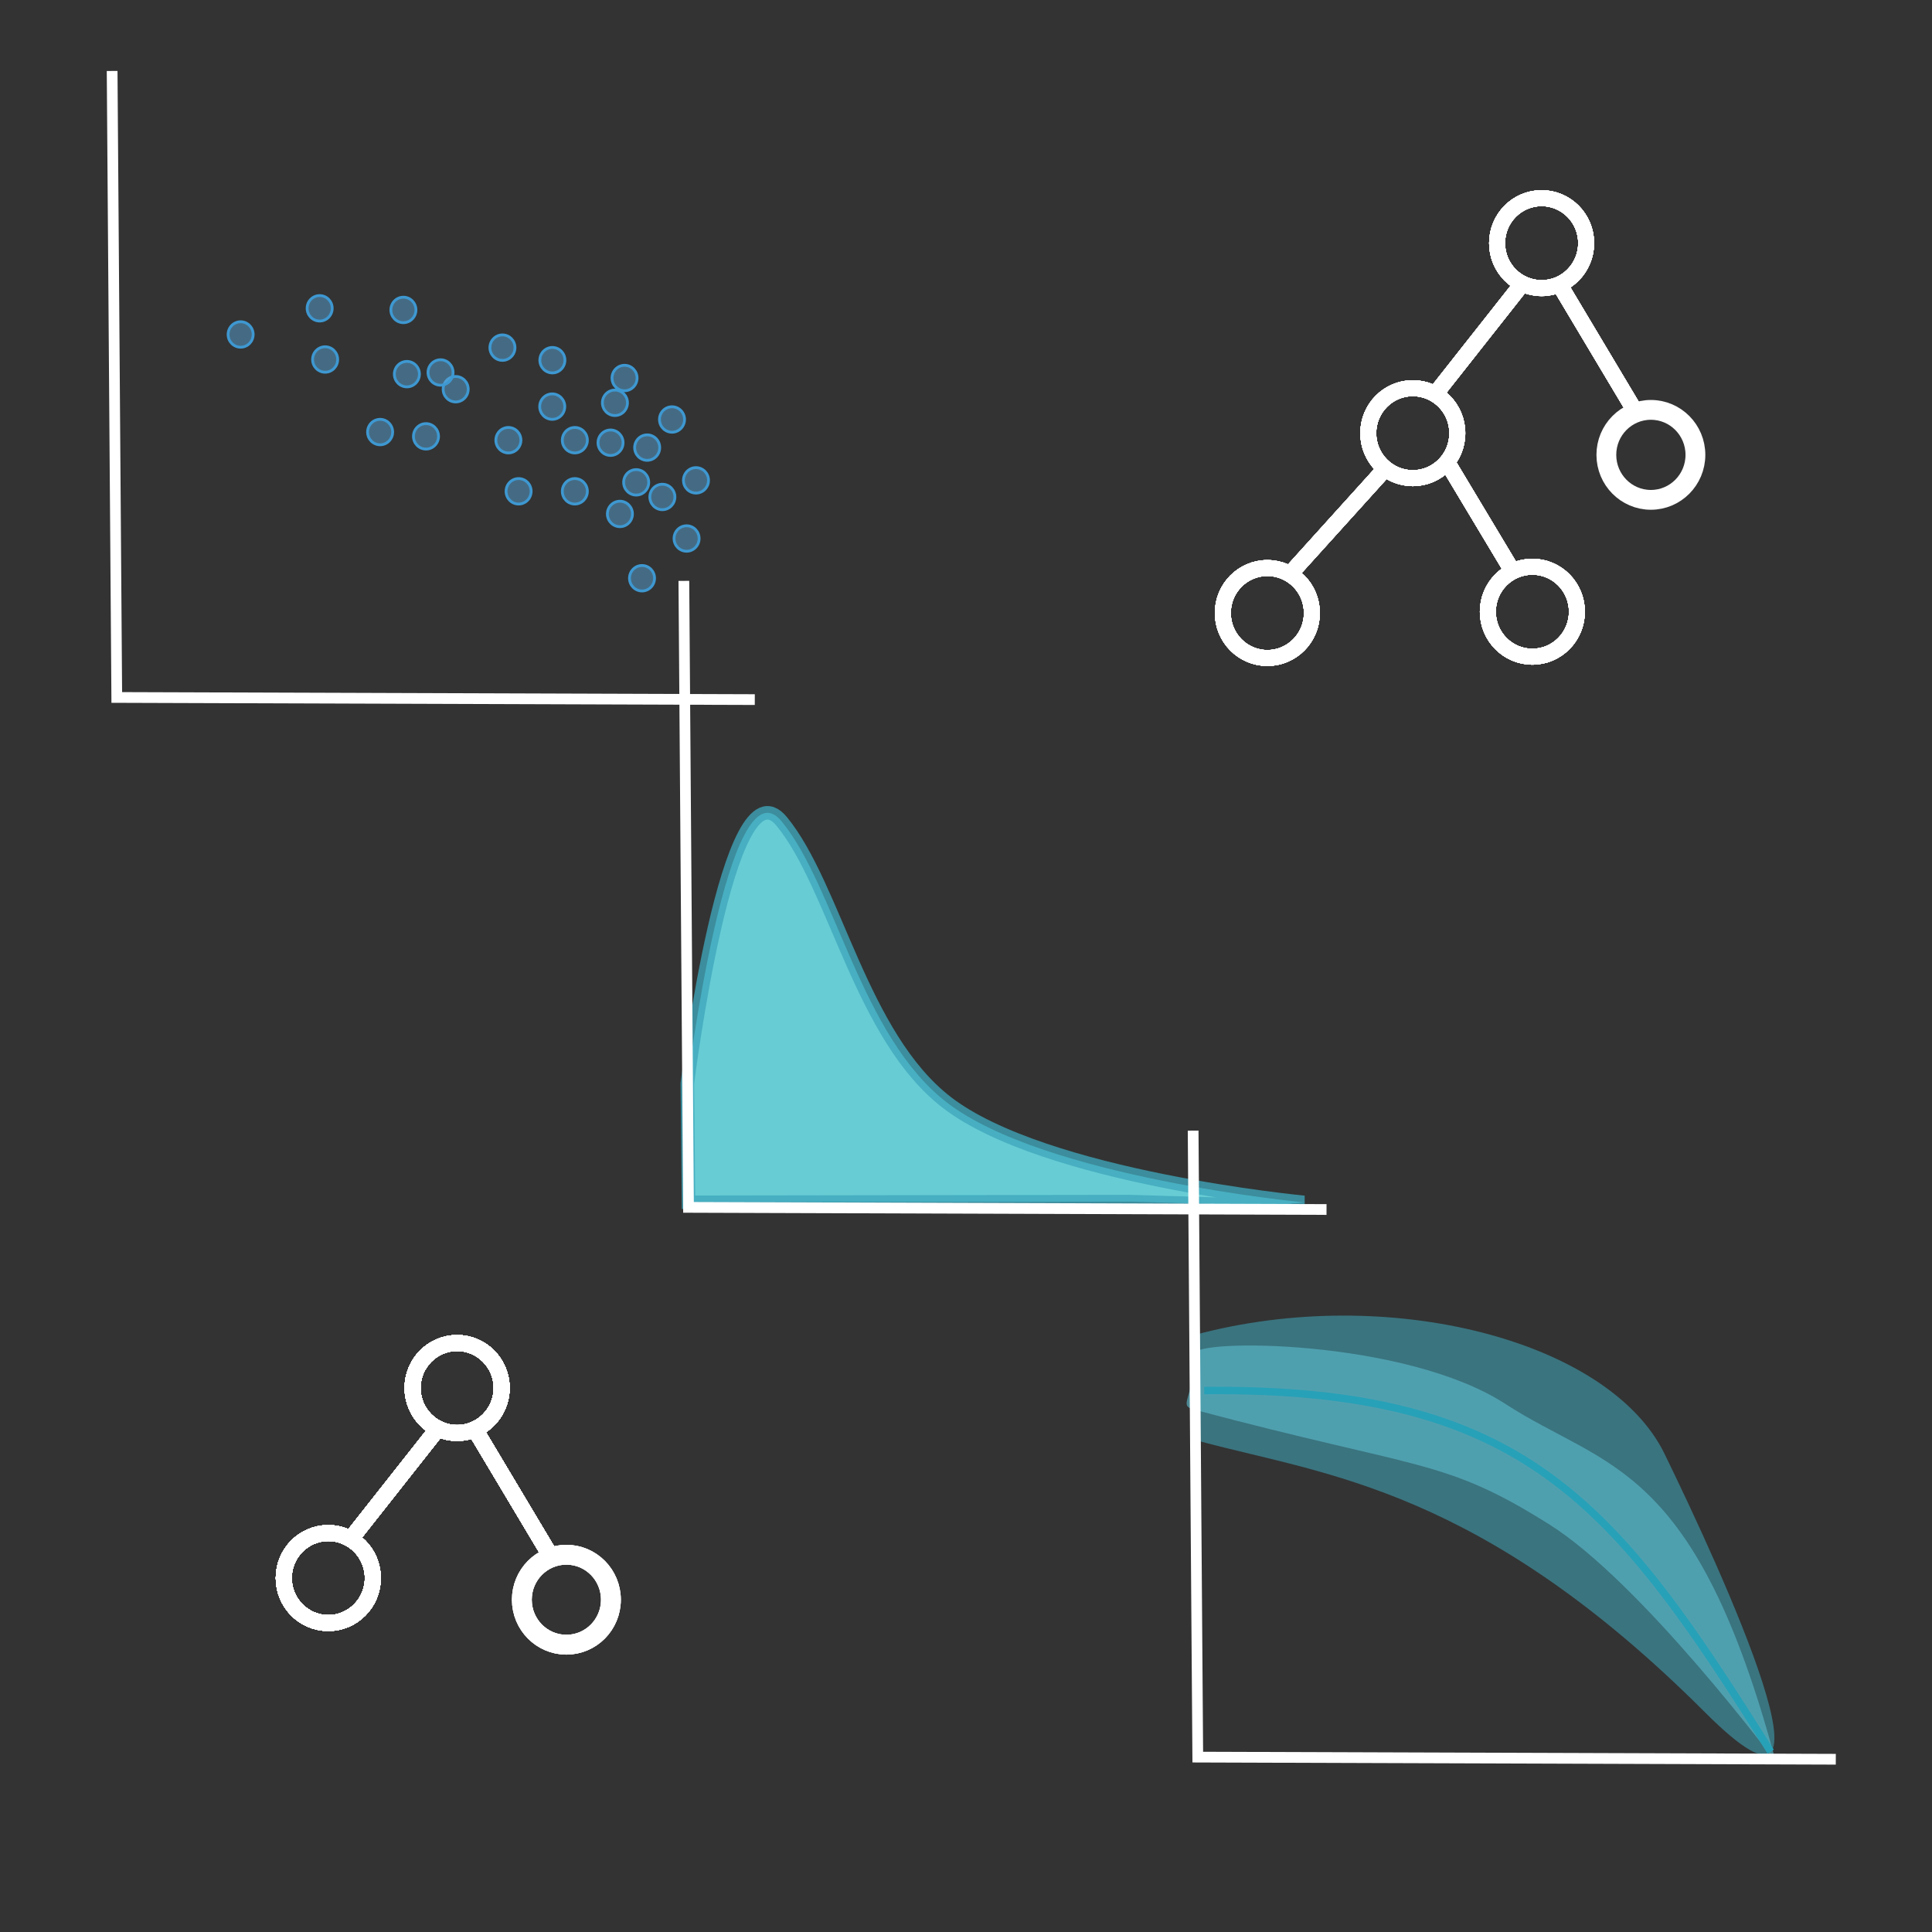 <?xml version="1.0" encoding="UTF-8" standalone="no"?>
<svg
   xmlns:dc="http://purl.org/dc/elements/1.1/"
   xmlns:cc="http://creativecommons.org/ns#"
   xmlns:rdf="http://www.w3.org/1999/02/22-rdf-syntax-ns#"
   xmlns:svg="http://www.w3.org/2000/svg"
   xmlns="http://www.w3.org/2000/svg"
   xmlns:sodipodi="http://sodipodi.sourceforge.net/DTD/sodipodi-0.dtd"
   xmlns:inkscape="http://www.inkscape.org/namespaces/inkscape"
   width="200mm"
   height="200mm"
   viewBox="0 0 200 200"
   version="1.1"
   id="svg620"
   inkscape:version="1.0.1 (1.0.1+r74)"
   sodipodi:docname="bayes.svg">
  <rect x="0" y="0" width="200" height="200" fill="#333333" stroke="none"/>
  <defs
     id="defs614" />
  <sodipodi:namedview
     id="base"
     pagecolor="#ffffff"
     bordercolor="#666666"
     borderopacity="1.0"
     inkscape:pageopacity="0.0"
     inkscape:pageshadow="2"
     inkscape:zoom="0.70185595"
     inkscape:cx="384.36938"
     inkscape:cy="473.53983"
     inkscape:document-units="mm"
     inkscape:current-layer="layer1"
     inkscape:document-rotation="0"
     showgrid="false"
     inkscape:window-width="1514"
     inkscape:window-height="1016"
     inkscape:window-x="1855"
     inkscape:window-y="653"
     inkscape:window-maximized="0"
     showguides="false" />
  <g
     inkscape:label="Layer 1"
     inkscape:groupmode="layer"
     id="layer1">
    <path
       style="fill:none;stroke:#ffffff;stroke-width:1.111;stroke-linecap:butt;stroke-linejoin:miter;stroke-miterlimit:4;stroke-dasharray:none;stroke-opacity:1"
       d="m 11.608,7.346 0.48,64.855 66.048,0.221"
       id="path3908" />
    <path
       style="fill:#67ccd4;fill-opacity:1;stroke:#3fa7bc;stroke-width:1.402;stroke-linecap:butt;stroke-linejoin:miter;stroke-miterlimit:4;stroke-dasharray:none;stroke-opacity:0.77"
       d="m 71.152,112.174 c 0,0 4.232,-33.913 9.776,-27.135 5.544,6.778 8.181,22.231 17.093,29.092 10.14,7.807 36.974,10.338 36.974,10.338 l -3.796,0.348 -14.206,-0.43 -45.719,0.071 z"
       id="path3968"
       sodipodi:nodetypes="csaccccc" />
    <path
       style="fill:none;stroke:#ffffff;stroke-width:1.111;stroke-linecap:butt;stroke-linejoin:miter;stroke-miterlimit:4;stroke-dasharray:none;stroke-opacity:1"
       d="m 70.793,60.132 0.48,64.855 66.048,0.221"
       id="path3910" />
    <ellipse
       style="fill:#58a4d5;fill-opacity:0.503;stroke:#3e98d1;stroke-width:0.291;stroke-miterlimit:4;stroke-dasharray:none;stroke-opacity:1"
       id="path3914"
       cx="63.203"
       cy="45.829"
       rx="1.297"
       ry="1.317" />
    <ellipse
       style="fill:#58a4d5;fill-opacity:0.503;stroke:#3e98d1;stroke-width:0.291;stroke-miterlimit:4;stroke-dasharray:none;stroke-opacity:1"
       id="ellipse3916"
       cx="72.048"
       cy="49.726"
       rx="1.297"
       ry="1.317" />
    <ellipse
       style="fill:#58a4d5;fill-opacity:0.503;stroke:#3e98d1;stroke-width:0.291;stroke-miterlimit:4;stroke-dasharray:none;stroke-opacity:1"
       id="ellipse3918"
       cx="52.628"
       cy="45.569"
       rx="1.297"
       ry="1.317" />
    <ellipse
       style="fill:#58a4d5;fill-opacity:0.503;stroke:#3e98d1;stroke-width:0.291;stroke-miterlimit:4;stroke-dasharray:none;stroke-opacity:1"
       id="ellipse3920"
       cx="53.686"
       cy="50.86"
       rx="1.297"
       ry="1.317" />
    <ellipse
       style="fill:#58a4d5;fill-opacity:0.503;stroke:#3e98d1;stroke-width:0.291;stroke-miterlimit:4;stroke-dasharray:none;stroke-opacity:1"
       id="ellipse3922"
       cx="59.507"
       cy="50.86"
       rx="1.297"
       ry="1.317" />
    <ellipse
       style="fill:#58a4d5;fill-opacity:0.503;stroke:#3e98d1;stroke-width:0.291;stroke-miterlimit:4;stroke-dasharray:none;stroke-opacity:1"
       id="ellipse3924"
       cx="59.507"
       cy="45.569"
       rx="1.297"
       ry="1.317" />
    <ellipse
       style="fill:#58a4d5;fill-opacity:0.503;stroke:#3e98d1;stroke-width:0.291;stroke-miterlimit:4;stroke-dasharray:none;stroke-opacity:1"
       id="ellipse3926"
       cx="57.168"
       cy="42.092"
       rx="1.297"
       ry="1.317" />
    <ellipse
       style="fill:#58a4d5;fill-opacity:0.503;stroke:#3e98d1;stroke-width:0.291;stroke-miterlimit:4;stroke-dasharray:none;stroke-opacity:1"
       id="ellipse3928"
       cx="65.858"
       cy="49.932"
       rx="1.297"
       ry="1.317" />
    <ellipse
       style="fill:#58a4d5;fill-opacity:0.503;stroke:#3e98d1;stroke-width:0.291;stroke-miterlimit:4;stroke-dasharray:none;stroke-opacity:1"
       id="ellipse3930"
       cx="42.121"
       cy="38.731"
       rx="1.297"
       ry="1.317" />
    <ellipse
       style="fill:#58a4d5;fill-opacity:0.503;stroke:#3e98d1;stroke-width:0.291;stroke-miterlimit:4;stroke-dasharray:none;stroke-opacity:1"
       id="ellipse3932"
       cx="39.35"
       cy="44.726"
       rx="1.297"
       ry="1.317" />
    <ellipse
       style="fill:#58a4d5;fill-opacity:0.503;stroke:#3e98d1;stroke-width:0.291;stroke-miterlimit:4;stroke-dasharray:none;stroke-opacity:1"
       id="ellipse3934"
       cx="44.099"
       cy="45.171"
       rx="1.297"
       ry="1.317" />
    <ellipse
       style="fill:#58a4d5;fill-opacity:0.503;stroke:#3e98d1;stroke-width:0.291;stroke-miterlimit:4;stroke-dasharray:none;stroke-opacity:1"
       id="ellipse3936"
       cx="66.996"
       cy="46.335"
       rx="1.297"
       ry="1.317" />
    <ellipse
       style="fill:#58a4d5;fill-opacity:0.503;stroke:#3e98d1;stroke-width:0.291;stroke-miterlimit:4;stroke-dasharray:none;stroke-opacity:1"
       id="ellipse3938"
       cx="66.462"
       cy="59.859"
       rx="1.297"
       ry="1.317" />
    <ellipse
       style="fill:#58a4d5;fill-opacity:0.503;stroke:#3e98d1;stroke-width:0.291;stroke-miterlimit:4;stroke-dasharray:none;stroke-opacity:1"
       id="ellipse3940"
       cx="57.183"
       cy="37.286"
       rx="1.297"
       ry="1.317" />
    <ellipse
       style="fill:#58a4d5;fill-opacity:0.503;stroke:#3e98d1;stroke-width:0.291;stroke-miterlimit:4;stroke-dasharray:none;stroke-opacity:1"
       id="ellipse3942"
       cx="33.657"
       cy="37.215"
       rx="1.297"
       ry="1.317" />
    <ellipse
       style="fill:#58a4d5;fill-opacity:0.503;stroke:#3e98d1;stroke-width:0.291;stroke-miterlimit:4;stroke-dasharray:none;stroke-opacity:1"
       id="ellipse3944"
       cx="47.172"
       cy="40.291"
       rx="1.297"
       ry="1.317" />
    <ellipse
       style="fill:#58a4d5;fill-opacity:0.503;stroke:#3e98d1;stroke-width:0.291;stroke-miterlimit:4;stroke-dasharray:none;stroke-opacity:1"
       id="ellipse3946"
       cx="33.092"
       cy="31.916"
       rx="1.297"
       ry="1.317" />
    <ellipse
       style="fill:#58a4d5;fill-opacity:0.503;stroke:#3e98d1;stroke-width:0.291;stroke-miterlimit:4;stroke-dasharray:none;stroke-opacity:1"
       id="ellipse3948"
       cx="64.653"
       cy="39.133"
       rx="1.297"
       ry="1.317" />
    <ellipse
       style="fill:#58a4d5;fill-opacity:0.503;stroke:#3e98d1;stroke-width:0.291;stroke-miterlimit:4;stroke-dasharray:none;stroke-opacity:1"
       id="ellipse3950"
       cx="24.91"
       cy="34.625"
       rx="1.297"
       ry="1.317" />
    <ellipse
       style="fill:#58a4d5;fill-opacity:0.503;stroke:#3e98d1;stroke-width:0.291;stroke-miterlimit:4;stroke-dasharray:none;stroke-opacity:1"
       id="ellipse3952"
       cx="69.566"
       cy="43.426"
       rx="1.297"
       ry="1.317" />
    <ellipse
       style="fill:#58a4d5;fill-opacity:0.503;stroke:#3e98d1;stroke-width:0.291;stroke-miterlimit:4;stroke-dasharray:none;stroke-opacity:1"
       id="ellipse3954"
       cx="68.569"
       cy="51.445"
       rx="1.297"
       ry="1.317" />
    <ellipse
       style="fill:#58a4d5;fill-opacity:0.503;stroke:#3e98d1;stroke-width:0.291;stroke-miterlimit:4;stroke-dasharray:none;stroke-opacity:1"
       id="ellipse3956"
       cx="63.657"
       cy="41.698"
       rx="1.297"
       ry="1.317" />
    <ellipse
       style="fill:#58a4d5;fill-opacity:0.503;stroke:#3e98d1;stroke-width:0.291;stroke-miterlimit:4;stroke-dasharray:none;stroke-opacity:1"
       id="ellipse3958"
       cx="71.075"
       cy="55.746"
       rx="1.297"
       ry="1.317" />
    <ellipse
       style="fill:#58a4d5;fill-opacity:0.503;stroke:#3e98d1;stroke-width:0.291;stroke-miterlimit:4;stroke-dasharray:none;stroke-opacity:1"
       id="ellipse3960"
       cx="64.174"
       cy="53.203"
       rx="1.297"
       ry="1.317" />
    <ellipse
       style="fill:#58a4d5;fill-opacity:0.503;stroke:#3e98d1;stroke-width:0.291;stroke-miterlimit:4;stroke-dasharray:none;stroke-opacity:1"
       id="ellipse3962"
       cx="41.76"
       cy="32.084"
       rx="1.297"
       ry="1.317" />
    <ellipse
       style="fill:#58a4d5;fill-opacity:0.503;stroke:#3e98d1;stroke-width:0.291;stroke-miterlimit:4;stroke-dasharray:none;stroke-opacity:1"
       id="ellipse3964"
       cx="52.013"
       cy="35.988"
       rx="1.297"
       ry="1.317" />
    <ellipse
       style="fill:#58a4d5;fill-opacity:0.503;stroke:#3e98d1;stroke-width:0.291;stroke-miterlimit:4;stroke-dasharray:none;stroke-opacity:1"
       id="ellipse3966"
       cx="45.605"
       cy="38.559"
       rx="1.297"
       ry="1.317" />
    <path
       style="fill:#41acc1;fill-opacity:0.535;stroke:none;stroke-width:0.265px;stroke-linecap:butt;stroke-linejoin:miter;stroke-opacity:1"
       d="m 172.305,150.486 c 5.695,11.68 19.951,42.528 4.217,26.794 -23.199,-23.199 -39.309,-24.597 -52.084,-28.017 -2.278,-0.61 -0.778,-11.07 -0.778,-11.07 20.088,-5.406 42.95,0.613 48.646,12.293 z"
       id="path3980"
       sodipodi:nodetypes="zsscz" />
    <path
       style="fill:#5bb9ca;fill-opacity:0.638;stroke:none;stroke-width:0.265px;stroke-linecap:butt;stroke-linejoin:miter;stroke-opacity:1"
       d="m 123.688,145.944 c 23.517,6.26 25.799,5.016 36.678,11.851 9.607,6.036 23.485,24.64 23.485,24.64 -8.37,-31.236 -17.606,-30.348 -28.007,-37.096 -10.401,-6.748 -32.224,-6.779 -32.224,-5.19 0,4.837 -1.799,5.299 0.068,5.796 z"
       id="path3978"
       sodipodi:nodetypes="saczss" />
    <path
       style="fill:none;stroke:#27a1b7;stroke-width:0.767;stroke-linecap:butt;stroke-linejoin:miter;stroke-miterlimit:4;stroke-dasharray:none;stroke-opacity:1"
       d="m 124.663,143.948 c 33.189,-0.348 42.542,11.692 58.638,37.383"
       id="path3976"
       sodipodi:nodetypes="cc" />
    <path
       style="fill:none;stroke:#ffffff;stroke-width:1.111;stroke-linecap:butt;stroke-linejoin:miter;stroke-miterlimit:4;stroke-dasharray:none;stroke-opacity:1"
       d="m 123.513,117.041 0.48,64.855 66.048,0.221"
       id="path3912" />
    <ellipse
       style="display:inline;fill:none;fill-opacity:1;stroke:#ffffff;stroke-width:1.65;stroke-linecap:square;stroke-miterlimit:4;stroke-dasharray:none;stroke-opacity:1"
       id="ellipse4126"
       cx="159.587"
       cy="25.17"
       rx="4.61"
       ry="4.657" />
    <ellipse
       style="display:inline;fill:none;fill-opacity:1;stroke:#ffffff;stroke-width:1.65;stroke-linecap:square;stroke-miterlimit:4;stroke-dasharray:none;stroke-opacity:1"
       id="ellipse4128"
       cx="146.252"
       cy="44.843"
       rx="4.61"
       ry="4.657" />
    <ellipse
       style="display:inline;fill:none;fill-opacity:1;stroke:#ffffff;stroke-width:1.65;stroke-linecap:square;stroke-miterlimit:4;stroke-dasharray:none;stroke-opacity:1"
       id="ellipse4132"
       cx="158.63"
       cy="63.325"
       rx="4.61"
       ry="4.657" />
    <ellipse
       style="display:inline;fill:none;fill-opacity:1;stroke:#ffffff;stroke-width:1.65;stroke-linecap:square;stroke-miterlimit:4;stroke-dasharray:none;stroke-opacity:1"
       id="ellipse4154"
       cx="131.196"
       cy="63.459"
       rx="4.61"
       ry="4.657" />
    <path
       style="display:inline;fill:none;stroke:#ffffff;stroke-width:1.65;stroke-linecap:butt;stroke-linejoin:miter;stroke-miterlimit:4;stroke-dasharray:none;stroke-opacity:1"
       d="m 161.35,29.314 8.084,13.534"
       id="path4156"
       sodipodi:nodetypes="cc" />
    <path
       style="display:inline;fill:none;stroke:#ffffff;stroke-width:1.65;stroke-linecap:butt;stroke-linejoin:miter;stroke-miterlimit:4;stroke-dasharray:none;stroke-opacity:1"
       d="m 157.517,29.461 -8.836,11.203"
       id="path4158"
       sodipodi:nodetypes="cc" />
    <path
       style="display:inline;fill:none;stroke:#ffffff;stroke-width:1.65;stroke-linecap:butt;stroke-linejoin:miter;stroke-miterlimit:4;stroke-dasharray:none;stroke-opacity:1"
       d="m 156.66,59.274 -6.916,-11.527"
       id="path4160"
       sodipodi:nodetypes="cc" />
    <path
       style="display:inline;fill:none;stroke:#ffffff;stroke-width:1.65;stroke-linecap:butt;stroke-linejoin:miter;stroke-miterlimit:4;stroke-dasharray:none;stroke-opacity:1"
       d="m 133.637,59.318 9.82,-10.866"
       id="path4162"
       sodipodi:nodetypes="cc" />
    <ellipse
       style="display:inline;fill:none;fill-opacity:1;stroke:#ffffff;stroke-width:1.65;stroke-linecap:square;stroke-miterlimit:4;stroke-dasharray:none;stroke-opacity:1"
       id="ellipse6021"
       cx="159.587"
       cy="25.17"
       rx="4.61"
       ry="4.657" />
    <ellipse
       style="display:inline;fill:none;fill-opacity:1;stroke:#ffffff;stroke-width:1.65;stroke-linecap:square;stroke-miterlimit:4;stroke-dasharray:none;stroke-opacity:1"
       id="ellipse6023"
       cx="146.252"
       cy="44.843"
       rx="4.61"
       ry="4.657" />
    <ellipse
       style="display:inline;fill:none;fill-opacity:1;stroke:#ffffff;stroke-width:1.65;stroke-linecap:square;stroke-miterlimit:4;stroke-dasharray:none;stroke-opacity:1"
       id="ellipse6027"
       cx="158.63"
       cy="63.325"
       rx="4.61"
       ry="4.657" />
    <ellipse
       style="display:inline;fill:none;fill-opacity:1;stroke:#ffffff;stroke-width:1.65;stroke-linecap:square;stroke-miterlimit:4;stroke-dasharray:none;stroke-opacity:1"
       id="ellipse6043"
       cx="131.196"
       cy="63.459"
       rx="4.61"
       ry="4.657" />
    <path
       style="display:inline;fill:none;stroke:#ffffff;stroke-width:1.65;stroke-linecap:butt;stroke-linejoin:miter;stroke-miterlimit:4;stroke-dasharray:none;stroke-opacity:1"
       d="m 161.35,29.314 8.084,13.534"
       id="path6045"
       sodipodi:nodetypes="cc" />
    <path
       style="display:inline;fill:none;stroke:#ffffff;stroke-width:1.65;stroke-linecap:butt;stroke-linejoin:miter;stroke-miterlimit:4;stroke-dasharray:none;stroke-opacity:1"
       d="m 157.517,29.461 -8.836,11.203"
       id="path6047"
       sodipodi:nodetypes="cc" />
    <path
       style="display:inline;fill:none;stroke:#ffffff;stroke-width:1.65;stroke-linecap:butt;stroke-linejoin:miter;stroke-miterlimit:4;stroke-dasharray:none;stroke-opacity:1"
       d="m 156.66,59.274 -6.916,-11.527"
       id="path6049"
       sodipodi:nodetypes="cc" />
    <path
       style="display:inline;fill:none;stroke:#ffffff;stroke-width:1.65;stroke-linecap:butt;stroke-linejoin:miter;stroke-miterlimit:4;stroke-dasharray:none;stroke-opacity:1"
       d="m 133.637,59.318 9.82,-10.866"
       id="path6051"
       sodipodi:nodetypes="cc" />
    <ellipse
       style="display:inline;fill:none;fill-opacity:1;stroke:#ffffff;stroke-width:1.65;stroke-linecap:square;stroke-miterlimit:4;stroke-dasharray:none;stroke-opacity:1"
       id="ellipse8492"
       cx="159.587"
       cy="25.17"
       rx="4.61"
       ry="4.657" />
    <ellipse
       style="display:inline;fill:none;fill-opacity:1;stroke:#ffffff;stroke-width:1.65;stroke-linecap:square;stroke-miterlimit:4;stroke-dasharray:none;stroke-opacity:1"
       id="ellipse8494"
       cx="146.252"
       cy="44.843"
       rx="4.61"
       ry="4.657" />
    <ellipse
       style="display:inline;fill:none;fill-opacity:1;stroke:#ffffff;stroke-width:1.65;stroke-linecap:square;stroke-miterlimit:4;stroke-dasharray:none;stroke-opacity:1"
       id="ellipse8498"
       cx="158.63"
       cy="63.325"
       rx="4.61"
       ry="4.657" />
    <ellipse
       style="display:inline;fill:none;fill-opacity:1;stroke:#ffffff;stroke-width:1.65;stroke-linecap:square;stroke-miterlimit:4;stroke-dasharray:none;stroke-opacity:1"
       id="ellipse8512"
       cx="131.196"
       cy="63.459"
       rx="4.61"
       ry="4.657" />
    <path
       style="display:inline;fill:none;stroke:#ffffff;stroke-width:1.65;stroke-linecap:butt;stroke-linejoin:miter;stroke-miterlimit:4;stroke-dasharray:none;stroke-opacity:1"
       d="m 161.35,29.314 8.084,13.534"
       id="path8514"
       sodipodi:nodetypes="cc" />
    <path
       style="display:inline;fill:none;stroke:#ffffff;stroke-width:1.65;stroke-linecap:butt;stroke-linejoin:miter;stroke-miterlimit:4;stroke-dasharray:none;stroke-opacity:1"
       d="m 157.517,29.461 -8.836,11.203"
       id="path8516"
       sodipodi:nodetypes="cc" />
    <path
       style="display:inline;fill:none;stroke:#ffffff;stroke-width:1.65;stroke-linecap:butt;stroke-linejoin:miter;stroke-miterlimit:4;stroke-dasharray:none;stroke-opacity:1"
       d="m 156.66,59.274 -6.916,-11.527"
       id="path8518"
       sodipodi:nodetypes="cc" />
    <path
       style="display:inline;fill:none;stroke:#ffffff;stroke-width:1.65;stroke-linecap:butt;stroke-linejoin:miter;stroke-miterlimit:4;stroke-dasharray:none;stroke-opacity:1"
       d="m 133.637,59.318 9.82,-10.866"
       id="path8520"
       sodipodi:nodetypes="cc" />
    <ellipse
       style="display:inline;fill:none;fill-opacity:1;stroke:#ffffff;stroke-width:1.65;stroke-linecap:square;stroke-miterlimit:4;stroke-dasharray:none;stroke-opacity:1"
       id="ellipse8542"
       cx="159.587"
       cy="25.17"
       rx="4.61"
       ry="4.657" />
    <ellipse
       style="display:inline;fill:none;fill-opacity:1;stroke:#ffffff;stroke-width:1.65;stroke-linecap:square;stroke-miterlimit:4;stroke-dasharray:none;stroke-opacity:1"
       id="ellipse8544"
       cx="146.252"
       cy="44.843"
       rx="4.61"
       ry="4.657" />
    <ellipse
       style="display:inline;fill:none;fill-opacity:1;stroke:#ffffff;stroke-width:1.65;stroke-linecap:square;stroke-miterlimit:4;stroke-dasharray:none;stroke-opacity:1"
       id="ellipse8548"
       cx="158.63"
       cy="63.325"
       rx="4.61"
       ry="4.657" />
    <ellipse
       style="display:inline;fill:none;fill-opacity:1;stroke:#ffffff;stroke-width:1.65;stroke-linecap:square;stroke-miterlimit:4;stroke-dasharray:none;stroke-opacity:1"
       id="ellipse8564"
       cx="131.196"
       cy="63.459"
       rx="4.61"
       ry="4.657" />
    <path
       style="display:inline;fill:none;stroke:#ffffff;stroke-width:1.65;stroke-linecap:butt;stroke-linejoin:miter;stroke-miterlimit:4;stroke-dasharray:none;stroke-opacity:1"
       d="m 161.35,29.314 8.084,13.534"
       id="path8566"
       sodipodi:nodetypes="cc" />
    <path
       style="display:inline;fill:none;stroke:#ffffff;stroke-width:1.65;stroke-linecap:butt;stroke-linejoin:miter;stroke-miterlimit:4;stroke-dasharray:none;stroke-opacity:1"
       d="m 157.517,29.461 -8.836,11.203"
       id="path8568"
       sodipodi:nodetypes="cc" />
    <path
       style="display:inline;fill:none;stroke:#ffffff;stroke-width:1.65;stroke-linecap:butt;stroke-linejoin:miter;stroke-miterlimit:4;stroke-dasharray:none;stroke-opacity:1"
       d="m 156.66,59.274 -6.916,-11.527"
       id="path8570"
       sodipodi:nodetypes="cc" />
    <path
       style="display:inline;fill:none;stroke:#ffffff;stroke-width:1.65;stroke-linecap:butt;stroke-linejoin:miter;stroke-miterlimit:4;stroke-dasharray:none;stroke-opacity:1"
       d="m 133.637,59.318 9.82,-10.866"
       id="path8572"
       sodipodi:nodetypes="cc" />
    <ellipse
       style="display:inline;fill:none;fill-opacity:1;stroke:#ffffff;stroke-width:1.65;stroke-linecap:square;stroke-miterlimit:4;stroke-dasharray:none;stroke-opacity:1"
       id="ellipse4924"
       cx="159.587"
       cy="25.17"
       rx="4.61"
       ry="4.657" />
    <ellipse
       style="display:inline;fill:none;fill-opacity:1;stroke:#ffffff;stroke-width:1.65;stroke-linecap:square;stroke-miterlimit:4;stroke-dasharray:none;stroke-opacity:1"
       id="ellipse4926"
       cx="146.252"
       cy="44.843"
       rx="4.61"
       ry="4.657" />
    <ellipse
       style="display:inline;fill:none;fill-opacity:1;stroke:#ffffff;stroke-width:1.65;stroke-linecap:square;stroke-miterlimit:4;stroke-dasharray:none;stroke-opacity:1"
       id="ellipse4930"
       cx="158.63"
       cy="63.325"
       rx="4.61"
       ry="4.657" />
    <ellipse
       style="display:inline;fill:none;fill-opacity:1;stroke:#ffffff;stroke-width:1.65;stroke-linecap:square;stroke-miterlimit:4;stroke-dasharray:none;stroke-opacity:1"
       id="ellipse4944"
       cx="131.196"
       cy="63.459"
       rx="4.61"
       ry="4.657" />
    <path
       style="display:inline;fill:none;stroke:#ffffff;stroke-width:1.65;stroke-linecap:butt;stroke-linejoin:miter;stroke-miterlimit:4;stroke-dasharray:none;stroke-opacity:1"
       d="m 161.35,29.314 8.084,13.534"
       id="path4946"
       sodipodi:nodetypes="cc" />
    <path
       style="display:inline;fill:none;stroke:#ffffff;stroke-width:1.65;stroke-linecap:butt;stroke-linejoin:miter;stroke-miterlimit:4;stroke-dasharray:none;stroke-opacity:1"
       d="m 157.517,29.461 -8.836,11.203"
       id="path4948"
       sodipodi:nodetypes="cc" />
    <path
       style="display:inline;fill:none;stroke:#ffffff;stroke-width:1.65;stroke-linecap:butt;stroke-linejoin:miter;stroke-miterlimit:4;stroke-dasharray:none;stroke-opacity:1"
       d="m 156.66,59.274 -6.916,-11.527"
       id="path4950"
       sodipodi:nodetypes="cc" />
    <path
       style="display:inline;fill:none;stroke:#ffffff;stroke-width:1.65;stroke-linecap:butt;stroke-linejoin:miter;stroke-miterlimit:4;stroke-dasharray:none;stroke-opacity:1"
       d="m 133.637,59.318 9.82,-10.866"
       id="path4952"
       sodipodi:nodetypes="cc" />
    <ellipse
       style="display:inline;fill:none;fill-opacity:1;stroke:#ffffff;stroke-width:1.65;stroke-linecap:square;stroke-miterlimit:4;stroke-dasharray:none;stroke-opacity:1"
       id="ellipse4974"
       cx="159.587"
       cy="25.17"
       rx="4.61"
       ry="4.657" />
    <ellipse
       style="display:inline;fill:none;fill-opacity:1;stroke:#ffffff;stroke-width:1.65;stroke-linecap:square;stroke-miterlimit:4;stroke-dasharray:none;stroke-opacity:1"
       id="ellipse4976"
       cx="146.252"
       cy="44.843"
       rx="4.61"
       ry="4.657" />
    <ellipse
       style="display:inline;fill:none;fill-opacity:1;stroke:#ffffff;stroke-width:1.65;stroke-linecap:square;stroke-miterlimit:4;stroke-dasharray:none;stroke-opacity:1"
       id="ellipse4980"
       cx="158.63"
       cy="63.325"
       rx="4.61"
       ry="4.657" />
    <ellipse
       style="display:inline;fill:none;fill-opacity:1;stroke:#ffffff;stroke-width:1.65;stroke-linecap:square;stroke-miterlimit:4;stroke-dasharray:none;stroke-opacity:1"
       id="ellipse4996"
       cx="131.196"
       cy="63.459"
       rx="4.61"
       ry="4.657" />
    <path
       style="display:inline;fill:none;stroke:#ffffff;stroke-width:1.65;stroke-linecap:butt;stroke-linejoin:miter;stroke-miterlimit:4;stroke-dasharray:none;stroke-opacity:1"
       d="m 161.35,29.314 8.084,13.534"
       id="path4998"
       sodipodi:nodetypes="cc" />
    <path
       style="display:inline;fill:none;stroke:#ffffff;stroke-width:1.65;stroke-linecap:butt;stroke-linejoin:miter;stroke-miterlimit:4;stroke-dasharray:none;stroke-opacity:1"
       d="m 157.517,29.461 -8.836,11.203"
       id="path5000"
       sodipodi:nodetypes="cc" />
    <path
       style="display:inline;fill:none;stroke:#ffffff;stroke-width:1.65;stroke-linecap:butt;stroke-linejoin:miter;stroke-miterlimit:4;stroke-dasharray:none;stroke-opacity:1"
       d="m 156.66,59.274 -6.916,-11.527"
       id="path5002"
       sodipodi:nodetypes="cc" />
    <path
       style="display:inline;fill:none;stroke:#ffffff;stroke-width:1.65;stroke-linecap:butt;stroke-linejoin:miter;stroke-miterlimit:4;stroke-dasharray:none;stroke-opacity:1"
       d="m 133.637,59.318 9.82,-10.866"
       id="path5004"
       sodipodi:nodetypes="cc" />
    <ellipse
       style="display:inline;fill:none;fill-opacity:1;stroke:#ffffff;stroke-width:1.65;stroke-linecap:square;stroke-miterlimit:4;stroke-dasharray:none;stroke-opacity:1"
       id="ellipse5030"
       cx="159.587"
       cy="25.17"
       rx="4.61"
       ry="4.657" />
    <ellipse
       style="display:inline;fill:none;fill-opacity:1;stroke:#ffffff;stroke-width:1.65;stroke-linecap:square;stroke-miterlimit:4;stroke-dasharray:none;stroke-opacity:1"
       id="ellipse5032"
       cx="146.252"
       cy="44.843"
       rx="4.61"
       ry="4.657" />
    <ellipse
       style="display:inline;fill:none;fill-opacity:1;stroke:#ffffff;stroke-width:1.65;stroke-linecap:square;stroke-miterlimit:4;stroke-dasharray:none;stroke-opacity:1"
       id="ellipse5036"
       cx="158.63"
       cy="63.325"
       rx="4.61"
       ry="4.657" />
    <ellipse
       style="display:inline;fill:none;fill-opacity:1;stroke:#ffffff;stroke-width:1.65;stroke-linecap:square;stroke-miterlimit:4;stroke-dasharray:none;stroke-opacity:1"
       id="ellipse5050"
       cx="131.196"
       cy="63.459"
       rx="4.61"
       ry="4.657" />
    <path
       style="display:inline;fill:none;stroke:#ffffff;stroke-width:1.65;stroke-linecap:butt;stroke-linejoin:miter;stroke-miterlimit:4;stroke-dasharray:none;stroke-opacity:1"
       d="m 161.35,29.314 8.084,13.534"
       id="path5052"
       sodipodi:nodetypes="cc" />
    <path
       style="display:inline;fill:none;stroke:#ffffff;stroke-width:1.65;stroke-linecap:butt;stroke-linejoin:miter;stroke-miterlimit:4;stroke-dasharray:none;stroke-opacity:1"
       d="m 157.517,29.461 -8.836,11.203"
       id="path5054"
       sodipodi:nodetypes="cc" />
    <path
       style="display:inline;fill:none;stroke:#ffffff;stroke-width:1.65;stroke-linecap:butt;stroke-linejoin:miter;stroke-miterlimit:4;stroke-dasharray:none;stroke-opacity:1"
       d="m 156.66,59.274 -6.916,-11.527"
       id="path5056"
       sodipodi:nodetypes="cc" />
    <path
       style="display:inline;fill:none;stroke:#ffffff;stroke-width:1.65;stroke-linecap:butt;stroke-linejoin:miter;stroke-miterlimit:4;stroke-dasharray:none;stroke-opacity:1"
       d="m 133.637,59.318 9.82,-10.866"
       id="path5058"
       sodipodi:nodetypes="cc" />
    <ellipse
       style="display:inline;fill:none;fill-opacity:1;stroke:#ffffff;stroke-width:1.65;stroke-linecap:square;stroke-miterlimit:4;stroke-dasharray:none;stroke-opacity:1"
       id="ellipse5080"
       cx="159.587"
       cy="25.17"
       rx="4.61"
       ry="4.657" />
    <ellipse
       style="display:inline;fill:none;fill-opacity:1;stroke:#ffffff;stroke-width:1.65;stroke-linecap:square;stroke-miterlimit:4;stroke-dasharray:none;stroke-opacity:1"
       id="ellipse5082"
       cx="146.252"
       cy="44.843"
       rx="4.61"
       ry="4.657" />
    <ellipse
       style="display:inline;fill:none;fill-opacity:1;stroke:#ffffff;stroke-width:1.65;stroke-linecap:square;stroke-miterlimit:4;stroke-dasharray:none;stroke-opacity:1"
       id="ellipse5086"
       cx="158.63"
       cy="63.325"
       rx="4.61"
       ry="4.657" />
    <ellipse
       style="display:inline;fill:none;fill-opacity:1;stroke:#ffffff;stroke-width:1.65;stroke-linecap:square;stroke-miterlimit:4;stroke-dasharray:none;stroke-opacity:1"
       id="ellipse5102"
       cx="131.196"
       cy="63.459"
       rx="4.61"
       ry="4.657" />
    <path
       style="display:inline;fill:none;stroke:#ffffff;stroke-width:1.65;stroke-linecap:butt;stroke-linejoin:miter;stroke-miterlimit:4;stroke-dasharray:none;stroke-opacity:1"
       d="m 161.35,29.314 8.084,13.534"
       id="path5104"
       sodipodi:nodetypes="cc" />
    <path
       style="display:inline;fill:none;stroke:#ffffff;stroke-width:1.65;stroke-linecap:butt;stroke-linejoin:miter;stroke-miterlimit:4;stroke-dasharray:none;stroke-opacity:1"
       d="m 157.517,29.461 -8.836,11.203"
       id="path5106"
       sodipodi:nodetypes="cc" />
    <path
       style="display:inline;fill:none;stroke:#ffffff;stroke-width:1.65;stroke-linecap:butt;stroke-linejoin:miter;stroke-miterlimit:4;stroke-dasharray:none;stroke-opacity:1"
       d="m 156.66,59.274 -6.916,-11.527"
       id="path5108"
       sodipodi:nodetypes="cc" />
    <path
       style="display:inline;fill:none;stroke:#ffffff;stroke-width:1.65;stroke-linecap:butt;stroke-linejoin:miter;stroke-miterlimit:4;stroke-dasharray:none;stroke-opacity:1"
       d="m 133.637,59.318 9.82,-10.866"
       id="path5110"
       sodipodi:nodetypes="cc" />
    <ellipse
       style="display:inline;fill:none;fill-opacity:1;stroke:#ffffff;stroke-width:2.05;stroke-linecap:square;stroke-miterlimit:4;stroke-dasharray:none;stroke-opacity:1"
       id="ellipse5540"
       cx="170.899"
       cy="47.087"
       rx="4.61"
       ry="4.657" />
    <ellipse
       style="display:inline;fill:none;fill-opacity:1;stroke:#ffffff;stroke-width:1.65;stroke-linecap:square;stroke-miterlimit:4;stroke-dasharray:none;stroke-opacity:1"
       id="ellipse4126-3"
       cx="47.32"
       cy="143.685"
       rx="4.61"
       ry="4.657" />
    <ellipse
       style="display:inline;fill:none;fill-opacity:1;stroke:#ffffff;stroke-width:1.65;stroke-linecap:square;stroke-miterlimit:4;stroke-dasharray:none;stroke-opacity:1"
       id="ellipse4128-6"
       cx="33.985"
       cy="163.359"
       rx="4.61"
       ry="4.657" />
    <path
       style="display:inline;fill:none;stroke:#ffffff;stroke-width:1.65;stroke-linecap:butt;stroke-linejoin:miter;stroke-miterlimit:4;stroke-dasharray:none;stroke-opacity:1"
       d="m 49.083,147.83 8.084,13.534"
       id="path4156-3"
       sodipodi:nodetypes="cc" />
    <path
       style="display:inline;fill:none;stroke:#ffffff;stroke-width:1.65;stroke-linecap:butt;stroke-linejoin:miter;stroke-miterlimit:4;stroke-dasharray:none;stroke-opacity:1"
       d="m 45.249,147.977 -8.836,11.203"
       id="path4158-5"
       sodipodi:nodetypes="cc" />
    <ellipse
       style="display:inline;fill:none;fill-opacity:1;stroke:#ffffff;stroke-width:1.65;stroke-linecap:square;stroke-miterlimit:4;stroke-dasharray:none;stroke-opacity:1"
       id="ellipse6021-9"
       cx="47.32"
       cy="143.685"
       rx="4.61"
       ry="4.657" />
    <ellipse
       style="display:inline;fill:none;fill-opacity:1;stroke:#ffffff;stroke-width:1.65;stroke-linecap:square;stroke-miterlimit:4;stroke-dasharray:none;stroke-opacity:1"
       id="ellipse6023-1"
       cx="33.985"
       cy="163.359"
       rx="4.61"
       ry="4.657" />
    <path
       style="display:inline;fill:none;stroke:#ffffff;stroke-width:1.65;stroke-linecap:butt;stroke-linejoin:miter;stroke-miterlimit:4;stroke-dasharray:none;stroke-opacity:1"
       d="m 49.083,147.83 8.084,13.534"
       id="path6045-0"
       sodipodi:nodetypes="cc" />
    <path
       style="display:inline;fill:none;stroke:#ffffff;stroke-width:1.65;stroke-linecap:butt;stroke-linejoin:miter;stroke-miterlimit:4;stroke-dasharray:none;stroke-opacity:1"
       d="m 45.249,147.977 -8.836,11.203"
       id="path6047-9"
       sodipodi:nodetypes="cc" />
    <ellipse
       style="display:inline;fill:none;fill-opacity:1;stroke:#ffffff;stroke-width:1.65;stroke-linecap:square;stroke-miterlimit:4;stroke-dasharray:none;stroke-opacity:1"
       id="ellipse8492-0"
       cx="47.32"
       cy="143.685"
       rx="4.61"
       ry="4.657" />
    <ellipse
       style="display:inline;fill:none;fill-opacity:1;stroke:#ffffff;stroke-width:1.65;stroke-linecap:square;stroke-miterlimit:4;stroke-dasharray:none;stroke-opacity:1"
       id="ellipse8494-6"
       cx="33.985"
       cy="163.359"
       rx="4.61"
       ry="4.657" />
    <path
       style="display:inline;fill:none;stroke:#ffffff;stroke-width:1.65;stroke-linecap:butt;stroke-linejoin:miter;stroke-miterlimit:4;stroke-dasharray:none;stroke-opacity:1"
       d="m 49.083,147.83 8.084,13.534"
       id="path8514-1"
       sodipodi:nodetypes="cc" />
    <path
       style="display:inline;fill:none;stroke:#ffffff;stroke-width:1.65;stroke-linecap:butt;stroke-linejoin:miter;stroke-miterlimit:4;stroke-dasharray:none;stroke-opacity:1"
       d="m 45.249,147.977 -8.836,11.203"
       id="path8516-8"
       sodipodi:nodetypes="cc" />
    <ellipse
       style="display:inline;fill:none;fill-opacity:1;stroke:#ffffff;stroke-width:1.65;stroke-linecap:square;stroke-miterlimit:4;stroke-dasharray:none;stroke-opacity:1"
       id="ellipse8542-2"
       cx="47.32"
       cy="143.685"
       rx="4.61"
       ry="4.657" />
    <ellipse
       style="display:inline;fill:none;fill-opacity:1;stroke:#ffffff;stroke-width:1.65;stroke-linecap:square;stroke-miterlimit:4;stroke-dasharray:none;stroke-opacity:1"
       id="ellipse8544-0"
       cx="33.985"
       cy="163.359"
       rx="4.61"
       ry="4.657" />
    <path
       style="display:inline;fill:none;stroke:#ffffff;stroke-width:1.65;stroke-linecap:butt;stroke-linejoin:miter;stroke-miterlimit:4;stroke-dasharray:none;stroke-opacity:1"
       d="m 49.083,147.83 8.084,13.534"
       id="path8566-7"
       sodipodi:nodetypes="cc" />
    <path
       style="display:inline;fill:none;stroke:#ffffff;stroke-width:1.65;stroke-linecap:butt;stroke-linejoin:miter;stroke-miterlimit:4;stroke-dasharray:none;stroke-opacity:1"
       d="m 45.249,147.977 -8.836,11.203"
       id="path8568-5"
       sodipodi:nodetypes="cc" />
    <ellipse
       style="display:inline;fill:none;fill-opacity:1;stroke:#ffffff;stroke-width:1.65;stroke-linecap:square;stroke-miterlimit:4;stroke-dasharray:none;stroke-opacity:1"
       id="ellipse4924-2"
       cx="47.32"
       cy="143.685"
       rx="4.61"
       ry="4.657" />
    <ellipse
       style="display:inline;fill:none;fill-opacity:1;stroke:#ffffff;stroke-width:1.65;stroke-linecap:square;stroke-miterlimit:4;stroke-dasharray:none;stroke-opacity:1"
       id="ellipse4926-8"
       cx="33.985"
       cy="163.359"
       rx="4.61"
       ry="4.657" />
    <path
       style="display:inline;fill:none;stroke:#ffffff;stroke-width:1.65;stroke-linecap:butt;stroke-linejoin:miter;stroke-miterlimit:4;stroke-dasharray:none;stroke-opacity:1"
       d="m 49.083,147.83 8.084,13.534"
       id="path4946-3"
       sodipodi:nodetypes="cc" />
    <path
       style="display:inline;fill:none;stroke:#ffffff;stroke-width:1.65;stroke-linecap:butt;stroke-linejoin:miter;stroke-miterlimit:4;stroke-dasharray:none;stroke-opacity:1"
       d="m 45.249,147.977 -8.836,11.203"
       id="path4948-6"
       sodipodi:nodetypes="cc" />
    <ellipse
       style="display:inline;fill:none;fill-opacity:1;stroke:#ffffff;stroke-width:1.65;stroke-linecap:square;stroke-miterlimit:4;stroke-dasharray:none;stroke-opacity:1"
       id="ellipse4974-9"
       cx="47.32"
       cy="143.685"
       rx="4.61"
       ry="4.657" />
    <ellipse
       style="display:inline;fill:none;fill-opacity:1;stroke:#ffffff;stroke-width:1.65;stroke-linecap:square;stroke-miterlimit:4;stroke-dasharray:none;stroke-opacity:1"
       id="ellipse4976-3"
       cx="33.985"
       cy="163.359"
       rx="4.61"
       ry="4.657" />
    <path
       style="display:inline;fill:none;stroke:#ffffff;stroke-width:1.65;stroke-linecap:butt;stroke-linejoin:miter;stroke-miterlimit:4;stroke-dasharray:none;stroke-opacity:1"
       d="m 49.083,147.83 8.084,13.534"
       id="path4998-4"
       sodipodi:nodetypes="cc" />
    <path
       style="display:inline;fill:none;stroke:#ffffff;stroke-width:1.65;stroke-linecap:butt;stroke-linejoin:miter;stroke-miterlimit:4;stroke-dasharray:none;stroke-opacity:1"
       d="m 45.249,147.977 -8.836,11.203"
       id="path5000-7"
       sodipodi:nodetypes="cc" />
    <ellipse
       style="display:inline;fill:none;fill-opacity:1;stroke:#ffffff;stroke-width:1.65;stroke-linecap:square;stroke-miterlimit:4;stroke-dasharray:none;stroke-opacity:1"
       id="ellipse5030-5"
       cx="47.32"
       cy="143.685"
       rx="4.61"
       ry="4.657" />
    <ellipse
       style="display:inline;fill:none;fill-opacity:1;stroke:#ffffff;stroke-width:1.65;stroke-linecap:square;stroke-miterlimit:4;stroke-dasharray:none;stroke-opacity:1"
       id="ellipse5032-0"
       cx="33.985"
       cy="163.359"
       rx="4.61"
       ry="4.657" />
    <path
       style="display:inline;fill:none;stroke:#ffffff;stroke-width:1.65;stroke-linecap:butt;stroke-linejoin:miter;stroke-miterlimit:4;stroke-dasharray:none;stroke-opacity:1"
       d="m 49.083,147.83 8.084,13.534"
       id="path5052-1"
       sodipodi:nodetypes="cc" />
    <path
       style="display:inline;fill:none;stroke:#ffffff;stroke-width:1.65;stroke-linecap:butt;stroke-linejoin:miter;stroke-miterlimit:4;stroke-dasharray:none;stroke-opacity:1"
       d="m 45.249,147.977 -8.836,11.203"
       id="path5054-0"
       sodipodi:nodetypes="cc" />
    <ellipse
       style="display:inline;fill:none;fill-opacity:1;stroke:#ffffff;stroke-width:1.65;stroke-linecap:square;stroke-miterlimit:4;stroke-dasharray:none;stroke-opacity:1"
       id="ellipse5080-2"
       cx="47.32"
       cy="143.685"
       rx="4.61"
       ry="4.657" />
    <ellipse
       style="display:inline;fill:none;fill-opacity:1;stroke:#ffffff;stroke-width:1.65;stroke-linecap:square;stroke-miterlimit:4;stroke-dasharray:none;stroke-opacity:1"
       id="ellipse5082-0"
       cx="33.985"
       cy="163.359"
       rx="4.61"
       ry="4.657" />
    <path
       style="display:inline;fill:none;stroke:#ffffff;stroke-width:1.65;stroke-linecap:butt;stroke-linejoin:miter;stroke-miterlimit:4;stroke-dasharray:none;stroke-opacity:1"
       d="m 49.083,147.83 8.084,13.534"
       id="path5104-5"
       sodipodi:nodetypes="cc" />
    <path
       style="display:inline;fill:none;stroke:#ffffff;stroke-width:1.65;stroke-linecap:butt;stroke-linejoin:miter;stroke-miterlimit:4;stroke-dasharray:none;stroke-opacity:1"
       d="m 45.249,147.977 -8.836,11.203"
       id="path5106-5"
       sodipodi:nodetypes="cc" />
    <ellipse
       style="display:inline;fill:none;fill-opacity:1;stroke:#ffffff;stroke-width:2.05;stroke-linecap:square;stroke-miterlimit:4;stroke-dasharray:none;stroke-opacity:1"
       id="ellipse5540-6"
       cx="58.632"
       cy="165.602"
       rx="4.61"
       ry="4.657" />
    <ellipse
       style="display:inline;fill:none;fill-opacity:1;stroke:#ffffff;stroke-width:1.65;stroke-linecap:square;stroke-miterlimit:4;stroke-dasharray:none;stroke-opacity:1"
       id="ellipse1621"
       cx="47.32"
       cy="143.685"
       rx="4.61"
       ry="4.657" />
    <ellipse
       style="display:inline;fill:none;fill-opacity:1;stroke:#ffffff;stroke-width:1.65;stroke-linecap:square;stroke-miterlimit:4;stroke-dasharray:none;stroke-opacity:1"
       id="ellipse1623"
       cx="33.985"
       cy="163.359"
       rx="4.61"
       ry="4.657" />
    <path
       style="display:inline;fill:none;stroke:#ffffff;stroke-width:1.65;stroke-linecap:butt;stroke-linejoin:miter;stroke-miterlimit:4;stroke-dasharray:none;stroke-opacity:1"
       d="m 49.083,147.83 8.084,13.534"
       id="path1625"
       sodipodi:nodetypes="cc" />
    <path
       style="display:inline;fill:none;stroke:#ffffff;stroke-width:1.65;stroke-linecap:butt;stroke-linejoin:miter;stroke-miterlimit:4;stroke-dasharray:none;stroke-opacity:1"
       d="m 45.249,147.977 -8.836,11.203"
       id="path1627"
       sodipodi:nodetypes="cc" />
    <ellipse
       style="display:inline;fill:none;fill-opacity:1;stroke:#ffffff;stroke-width:1.65;stroke-linecap:square;stroke-miterlimit:4;stroke-dasharray:none;stroke-opacity:1"
       id="ellipse1629"
       cx="47.32"
       cy="143.685"
       rx="4.61"
       ry="4.657" />
    <ellipse
       style="display:inline;fill:none;fill-opacity:1;stroke:#ffffff;stroke-width:1.65;stroke-linecap:square;stroke-miterlimit:4;stroke-dasharray:none;stroke-opacity:1"
       id="ellipse1631"
       cx="33.985"
       cy="163.359"
       rx="4.61"
       ry="4.657" />
    <path
       style="display:inline;fill:none;stroke:#ffffff;stroke-width:1.65;stroke-linecap:butt;stroke-linejoin:miter;stroke-miterlimit:4;stroke-dasharray:none;stroke-opacity:1"
       d="m 49.083,147.83 8.084,13.534"
       id="path1633"
       sodipodi:nodetypes="cc" />
    <path
       style="display:inline;fill:none;stroke:#ffffff;stroke-width:1.65;stroke-linecap:butt;stroke-linejoin:miter;stroke-miterlimit:4;stroke-dasharray:none;stroke-opacity:1"
       d="m 45.249,147.977 -8.836,11.203"
       id="path1635"
       sodipodi:nodetypes="cc" />
    <ellipse
       style="display:inline;fill:none;fill-opacity:1;stroke:#ffffff;stroke-width:1.65;stroke-linecap:square;stroke-miterlimit:4;stroke-dasharray:none;stroke-opacity:1"
       id="ellipse1637"
       cx="47.32"
       cy="143.685"
       rx="4.61"
       ry="4.657" />
    <ellipse
       style="display:inline;fill:none;fill-opacity:1;stroke:#ffffff;stroke-width:1.65;stroke-linecap:square;stroke-miterlimit:4;stroke-dasharray:none;stroke-opacity:1"
       id="ellipse1639"
       cx="33.985"
       cy="163.359"
       rx="4.61"
       ry="4.657" />
    <path
       style="display:inline;fill:none;stroke:#ffffff;stroke-width:1.65;stroke-linecap:butt;stroke-linejoin:miter;stroke-miterlimit:4;stroke-dasharray:none;stroke-opacity:1"
       d="m 49.083,147.83 8.084,13.534"
       id="path1641"
       sodipodi:nodetypes="cc" />
    <path
       style="display:inline;fill:none;stroke:#ffffff;stroke-width:1.65;stroke-linecap:butt;stroke-linejoin:miter;stroke-miterlimit:4;stroke-dasharray:none;stroke-opacity:1"
       d="m 45.249,147.977 -8.836,11.203"
       id="path1643"
       sodipodi:nodetypes="cc" />
    <ellipse
       style="display:inline;fill:none;fill-opacity:1;stroke:#ffffff;stroke-width:1.65;stroke-linecap:square;stroke-miterlimit:4;stroke-dasharray:none;stroke-opacity:1"
       id="ellipse1645"
       cx="47.32"
       cy="143.685"
       rx="4.61"
       ry="4.657" />
    <ellipse
       style="display:inline;fill:none;fill-opacity:1;stroke:#ffffff;stroke-width:1.65;stroke-linecap:square;stroke-miterlimit:4;stroke-dasharray:none;stroke-opacity:1"
       id="ellipse1647"
       cx="33.985"
       cy="163.359"
       rx="4.61"
       ry="4.657" />
    <path
       style="display:inline;fill:none;stroke:#ffffff;stroke-width:1.65;stroke-linecap:butt;stroke-linejoin:miter;stroke-miterlimit:4;stroke-dasharray:none;stroke-opacity:1"
       d="m 49.083,147.83 8.084,13.534"
       id="path1649"
       sodipodi:nodetypes="cc" />
    <path
       style="display:inline;fill:none;stroke:#ffffff;stroke-width:1.65;stroke-linecap:butt;stroke-linejoin:miter;stroke-miterlimit:4;stroke-dasharray:none;stroke-opacity:1"
       d="m 45.249,147.977 -8.836,11.203"
       id="path1651"
       sodipodi:nodetypes="cc" />
    <ellipse
       style="display:inline;fill:none;fill-opacity:1;stroke:#ffffff;stroke-width:1.65;stroke-linecap:square;stroke-miterlimit:4;stroke-dasharray:none;stroke-opacity:1"
       id="ellipse1653"
       cx="47.32"
       cy="143.685"
       rx="4.61"
       ry="4.657" />
    <ellipse
       style="display:inline;fill:none;fill-opacity:1;stroke:#ffffff;stroke-width:1.65;stroke-linecap:square;stroke-miterlimit:4;stroke-dasharray:none;stroke-opacity:1"
       id="ellipse1655"
       cx="33.985"
       cy="163.359"
       rx="4.61"
       ry="4.657" />
    <path
       style="display:inline;fill:none;stroke:#ffffff;stroke-width:1.65;stroke-linecap:butt;stroke-linejoin:miter;stroke-miterlimit:4;stroke-dasharray:none;stroke-opacity:1"
       d="m 49.083,147.83 8.084,13.534"
       id="path1657"
       sodipodi:nodetypes="cc" />
    <path
       style="display:inline;fill:none;stroke:#ffffff;stroke-width:1.65;stroke-linecap:butt;stroke-linejoin:miter;stroke-miterlimit:4;stroke-dasharray:none;stroke-opacity:1"
       d="m 45.249,147.977 -8.836,11.203"
       id="path1659"
       sodipodi:nodetypes="cc" />
    <ellipse
       style="display:inline;fill:none;fill-opacity:1;stroke:#ffffff;stroke-width:1.65;stroke-linecap:square;stroke-miterlimit:4;stroke-dasharray:none;stroke-opacity:1"
       id="ellipse1661"
       cx="47.32"
       cy="143.685"
       rx="4.61"
       ry="4.657" />
    <ellipse
       style="display:inline;fill:none;fill-opacity:1;stroke:#ffffff;stroke-width:1.65;stroke-linecap:square;stroke-miterlimit:4;stroke-dasharray:none;stroke-opacity:1"
       id="ellipse1663"
       cx="33.985"
       cy="163.359"
       rx="4.61"
       ry="4.657" />
    <path
       style="display:inline;fill:none;stroke:#ffffff;stroke-width:1.65;stroke-linecap:butt;stroke-linejoin:miter;stroke-miterlimit:4;stroke-dasharray:none;stroke-opacity:1"
       d="m 49.083,147.83 8.084,13.534"
       id="path1665"
       sodipodi:nodetypes="cc" />
    <path
       style="display:inline;fill:none;stroke:#ffffff;stroke-width:1.65;stroke-linecap:butt;stroke-linejoin:miter;stroke-miterlimit:4;stroke-dasharray:none;stroke-opacity:1"
       d="m 45.249,147.977 -8.836,11.203"
       id="path1667"
       sodipodi:nodetypes="cc" />
    <ellipse
       style="display:inline;fill:none;fill-opacity:1;stroke:#ffffff;stroke-width:1.65;stroke-linecap:square;stroke-miterlimit:4;stroke-dasharray:none;stroke-opacity:1"
       id="ellipse1669"
       cx="47.32"
       cy="143.685"
       rx="4.61"
       ry="4.657" />
    <ellipse
       style="display:inline;fill:none;fill-opacity:1;stroke:#ffffff;stroke-width:1.65;stroke-linecap:square;stroke-miterlimit:4;stroke-dasharray:none;stroke-opacity:1"
       id="ellipse1671"
       cx="33.985"
       cy="163.359"
       rx="4.61"
       ry="4.657" />
    <path
       style="display:inline;fill:none;stroke:#ffffff;stroke-width:1.65;stroke-linecap:butt;stroke-linejoin:miter;stroke-miterlimit:4;stroke-dasharray:none;stroke-opacity:1"
       d="m 49.083,147.83 8.084,13.534"
       id="path1673"
       sodipodi:nodetypes="cc" />
    <path
       style="display:inline;fill:none;stroke:#ffffff;stroke-width:1.65;stroke-linecap:butt;stroke-linejoin:miter;stroke-miterlimit:4;stroke-dasharray:none;stroke-opacity:1"
       d="m 45.249,147.977 -8.836,11.203"
       id="path1675"
       sodipodi:nodetypes="cc" />
    <ellipse
       style="display:inline;fill:none;fill-opacity:1;stroke:#ffffff;stroke-width:1.65;stroke-linecap:square;stroke-miterlimit:4;stroke-dasharray:none;stroke-opacity:1"
       id="ellipse1677"
       cx="47.32"
       cy="143.685"
       rx="4.61"
       ry="4.657" />
    <ellipse
       style="display:inline;fill:none;fill-opacity:1;stroke:#ffffff;stroke-width:1.65;stroke-linecap:square;stroke-miterlimit:4;stroke-dasharray:none;stroke-opacity:1"
       id="ellipse1679"
       cx="33.985"
       cy="163.359"
       rx="4.61"
       ry="4.657" />
    <path
       style="display:inline;fill:none;stroke:#ffffff;stroke-width:1.65;stroke-linecap:butt;stroke-linejoin:miter;stroke-miterlimit:4;stroke-dasharray:none;stroke-opacity:1"
       d="m 49.083,147.83 8.084,13.534"
       id="path1681"
       sodipodi:nodetypes="cc" />
    <path
       style="display:inline;fill:none;stroke:#ffffff;stroke-width:1.65;stroke-linecap:butt;stroke-linejoin:miter;stroke-miterlimit:4;stroke-dasharray:none;stroke-opacity:1"
       d="m 45.249,147.977 -8.836,11.203"
       id="path1683"
       sodipodi:nodetypes="cc" />
    <ellipse
       style="display:inline;fill:none;fill-opacity:1;stroke:#ffffff;stroke-width:2.05;stroke-linecap:square;stroke-miterlimit:4;stroke-dasharray:none;stroke-opacity:1"
       id="ellipse1685"
       cx="58.632"
       cy="165.602"
       rx="4.61"
       ry="4.657" />
    <ellipse
       style="display:inline;fill:none;fill-opacity:1;stroke:#ffffff;stroke-width:1.65;stroke-linecap:square;stroke-miterlimit:4;stroke-dasharray:none;stroke-opacity:1"
       id="ellipse1687"
       cx="47.32"
       cy="143.685"
       rx="4.61"
       ry="4.657" />
    <ellipse
       style="display:inline;fill:none;fill-opacity:1;stroke:#ffffff;stroke-width:1.65;stroke-linecap:square;stroke-miterlimit:4;stroke-dasharray:none;stroke-opacity:1"
       id="ellipse1689"
       cx="33.985"
       cy="163.359"
       rx="4.61"
       ry="4.657" />
    <path
       style="display:inline;fill:none;stroke:#ffffff;stroke-width:1.65;stroke-linecap:butt;stroke-linejoin:miter;stroke-miterlimit:4;stroke-dasharray:none;stroke-opacity:1"
       d="m 49.083,147.83 8.084,13.534"
       id="path1691"
       sodipodi:nodetypes="cc" />
    <path
       style="display:inline;fill:none;stroke:#ffffff;stroke-width:1.65;stroke-linecap:butt;stroke-linejoin:miter;stroke-miterlimit:4;stroke-dasharray:none;stroke-opacity:1"
       d="m 45.249,147.977 -8.836,11.203"
       id="path1693"
       sodipodi:nodetypes="cc" />
    <ellipse
       style="display:inline;fill:none;fill-opacity:1;stroke:#ffffff;stroke-width:1.65;stroke-linecap:square;stroke-miterlimit:4;stroke-dasharray:none;stroke-opacity:1"
       id="ellipse1695"
       cx="47.32"
       cy="143.685"
       rx="4.61"
       ry="4.657" />
    <ellipse
       style="display:inline;fill:none;fill-opacity:1;stroke:#ffffff;stroke-width:1.65;stroke-linecap:square;stroke-miterlimit:4;stroke-dasharray:none;stroke-opacity:1"
       id="ellipse1697"
       cx="33.985"
       cy="163.359"
       rx="4.61"
       ry="4.657" />
    <path
       style="display:inline;fill:none;stroke:#ffffff;stroke-width:1.65;stroke-linecap:butt;stroke-linejoin:miter;stroke-miterlimit:4;stroke-dasharray:none;stroke-opacity:1"
       d="m 49.083,147.83 8.084,13.534"
       id="path1699"
       sodipodi:nodetypes="cc" />
    <path
       style="display:inline;fill:none;stroke:#ffffff;stroke-width:1.65;stroke-linecap:butt;stroke-linejoin:miter;stroke-miterlimit:4;stroke-dasharray:none;stroke-opacity:1"
       d="m 45.249,147.977 -8.836,11.203"
       id="path1701"
       sodipodi:nodetypes="cc" />
    <ellipse
       style="display:inline;fill:none;fill-opacity:1;stroke:#ffffff;stroke-width:1.65;stroke-linecap:square;stroke-miterlimit:4;stroke-dasharray:none;stroke-opacity:1"
       id="ellipse1703"
       cx="47.32"
       cy="143.685"
       rx="4.61"
       ry="4.657" />
    <ellipse
       style="display:inline;fill:none;fill-opacity:1;stroke:#ffffff;stroke-width:1.65;stroke-linecap:square;stroke-miterlimit:4;stroke-dasharray:none;stroke-opacity:1"
       id="ellipse1705"
       cx="33.985"
       cy="163.359"
       rx="4.61"
       ry="4.657" />
    <path
       style="display:inline;fill:none;stroke:#ffffff;stroke-width:1.65;stroke-linecap:butt;stroke-linejoin:miter;stroke-miterlimit:4;stroke-dasharray:none;stroke-opacity:1"
       d="m 49.083,147.83 8.084,13.534"
       id="path1707"
       sodipodi:nodetypes="cc" />
    <path
       style="display:inline;fill:none;stroke:#ffffff;stroke-width:1.65;stroke-linecap:butt;stroke-linejoin:miter;stroke-miterlimit:4;stroke-dasharray:none;stroke-opacity:1"
       d="m 45.249,147.977 -8.836,11.203"
       id="path1709"
       sodipodi:nodetypes="cc" />
    <ellipse
       style="display:inline;fill:none;fill-opacity:1;stroke:#ffffff;stroke-width:1.65;stroke-linecap:square;stroke-miterlimit:4;stroke-dasharray:none;stroke-opacity:1"
       id="ellipse1711"
       cx="47.32"
       cy="143.685"
       rx="4.61"
       ry="4.657" />
    <ellipse
       style="display:inline;fill:none;fill-opacity:1;stroke:#ffffff;stroke-width:1.65;stroke-linecap:square;stroke-miterlimit:4;stroke-dasharray:none;stroke-opacity:1"
       id="ellipse1713"
       cx="33.985"
       cy="163.359"
       rx="4.61"
       ry="4.657" />
    <path
       style="display:inline;fill:none;stroke:#ffffff;stroke-width:1.65;stroke-linecap:butt;stroke-linejoin:miter;stroke-miterlimit:4;stroke-dasharray:none;stroke-opacity:1"
       d="m 49.083,147.83 8.084,13.534"
       id="path1715"
       sodipodi:nodetypes="cc" />
    <path
       style="display:inline;fill:none;stroke:#ffffff;stroke-width:1.65;stroke-linecap:butt;stroke-linejoin:miter;stroke-miterlimit:4;stroke-dasharray:none;stroke-opacity:1"
       d="m 45.249,147.977 -8.836,11.203"
       id="path1717"
       sodipodi:nodetypes="cc" />
    <ellipse
       style="display:inline;fill:none;fill-opacity:1;stroke:#ffffff;stroke-width:1.65;stroke-linecap:square;stroke-miterlimit:4;stroke-dasharray:none;stroke-opacity:1"
       id="ellipse1719"
       cx="47.32"
       cy="143.685"
       rx="4.61"
       ry="4.657" />
    <ellipse
       style="display:inline;fill:none;fill-opacity:1;stroke:#ffffff;stroke-width:1.65;stroke-linecap:square;stroke-miterlimit:4;stroke-dasharray:none;stroke-opacity:1"
       id="ellipse1721"
       cx="33.985"
       cy="163.359"
       rx="4.61"
       ry="4.657" />
    <path
       style="display:inline;fill:none;stroke:#ffffff;stroke-width:1.65;stroke-linecap:butt;stroke-linejoin:miter;stroke-miterlimit:4;stroke-dasharray:none;stroke-opacity:1"
       d="m 49.083,147.83 8.084,13.534"
       id="path1723"
       sodipodi:nodetypes="cc" />
    <path
       style="display:inline;fill:none;stroke:#ffffff;stroke-width:1.65;stroke-linecap:butt;stroke-linejoin:miter;stroke-miterlimit:4;stroke-dasharray:none;stroke-opacity:1"
       d="m 45.249,147.977 -8.836,11.203"
       id="path1725"
       sodipodi:nodetypes="cc" />
    <ellipse
       style="display:inline;fill:none;fill-opacity:1;stroke:#ffffff;stroke-width:1.65;stroke-linecap:square;stroke-miterlimit:4;stroke-dasharray:none;stroke-opacity:1"
       id="ellipse1727"
       cx="47.32"
       cy="143.685"
       rx="4.61"
       ry="4.657" />
    <ellipse
       style="display:inline;fill:none;fill-opacity:1;stroke:#ffffff;stroke-width:1.65;stroke-linecap:square;stroke-miterlimit:4;stroke-dasharray:none;stroke-opacity:1"
       id="ellipse1729"
       cx="33.985"
       cy="163.359"
       rx="4.61"
       ry="4.657" />
    <path
       style="display:inline;fill:none;stroke:#ffffff;stroke-width:1.65;stroke-linecap:butt;stroke-linejoin:miter;stroke-miterlimit:4;stroke-dasharray:none;stroke-opacity:1"
       d="m 49.083,147.83 8.084,13.534"
       id="path1731"
       sodipodi:nodetypes="cc" />
    <path
       style="display:inline;fill:none;stroke:#ffffff;stroke-width:1.65;stroke-linecap:butt;stroke-linejoin:miter;stroke-miterlimit:4;stroke-dasharray:none;stroke-opacity:1"
       d="m 45.249,147.977 -8.836,11.203"
       id="path1733"
       sodipodi:nodetypes="cc" />
    <ellipse
       style="display:inline;fill:none;fill-opacity:1;stroke:#ffffff;stroke-width:1.65;stroke-linecap:square;stroke-miterlimit:4;stroke-dasharray:none;stroke-opacity:1"
       id="ellipse1735"
       cx="47.32"
       cy="143.685"
       rx="4.61"
       ry="4.657" />
    <ellipse
       style="display:inline;fill:none;fill-opacity:1;stroke:#ffffff;stroke-width:1.65;stroke-linecap:square;stroke-miterlimit:4;stroke-dasharray:none;stroke-opacity:1"
       id="ellipse1737"
       cx="33.985"
       cy="163.359"
       rx="4.61"
       ry="4.657" />
    <path
       style="display:inline;fill:none;stroke:#ffffff;stroke-width:1.65;stroke-linecap:butt;stroke-linejoin:miter;stroke-miterlimit:4;stroke-dasharray:none;stroke-opacity:1"
       d="m 49.083,147.83 8.084,13.534"
       id="path1739"
       sodipodi:nodetypes="cc" />
    <path
       style="display:inline;fill:none;stroke:#ffffff;stroke-width:1.65;stroke-linecap:butt;stroke-linejoin:miter;stroke-miterlimit:4;stroke-dasharray:none;stroke-opacity:1"
       d="m 45.249,147.977 -8.836,11.203"
       id="path1741"
       sodipodi:nodetypes="cc" />
    <ellipse
       style="display:inline;fill:none;fill-opacity:1;stroke:#ffffff;stroke-width:1.65;stroke-linecap:square;stroke-miterlimit:4;stroke-dasharray:none;stroke-opacity:1"
       id="ellipse1743"
       cx="47.32"
       cy="143.685"
       rx="4.61"
       ry="4.657" />
    <ellipse
       style="display:inline;fill:none;fill-opacity:1;stroke:#ffffff;stroke-width:1.65;stroke-linecap:square;stroke-miterlimit:4;stroke-dasharray:none;stroke-opacity:1"
       id="ellipse1745"
       cx="33.985"
       cy="163.359"
       rx="4.61"
       ry="4.657" />
    <path
       style="display:inline;fill:none;stroke:#ffffff;stroke-width:1.65;stroke-linecap:butt;stroke-linejoin:miter;stroke-miterlimit:4;stroke-dasharray:none;stroke-opacity:1"
       d="m 49.083,147.83 8.084,13.534"
       id="path1747"
       sodipodi:nodetypes="cc" />
    <path
       style="display:inline;fill:none;stroke:#ffffff;stroke-width:1.65;stroke-linecap:butt;stroke-linejoin:miter;stroke-miterlimit:4;stroke-dasharray:none;stroke-opacity:1"
       d="m 45.249,147.977 -8.836,11.203"
       id="path1749"
       sodipodi:nodetypes="cc" />
    <ellipse
       style="display:inline;fill:none;fill-opacity:1;stroke:#ffffff;stroke-width:2.05;stroke-linecap:square;stroke-miterlimit:4;stroke-dasharray:none;stroke-opacity:1"
       id="ellipse1751"
       cx="58.632"
       cy="165.602"
       rx="4.61"
       ry="4.657" />
  </g>
</svg>
